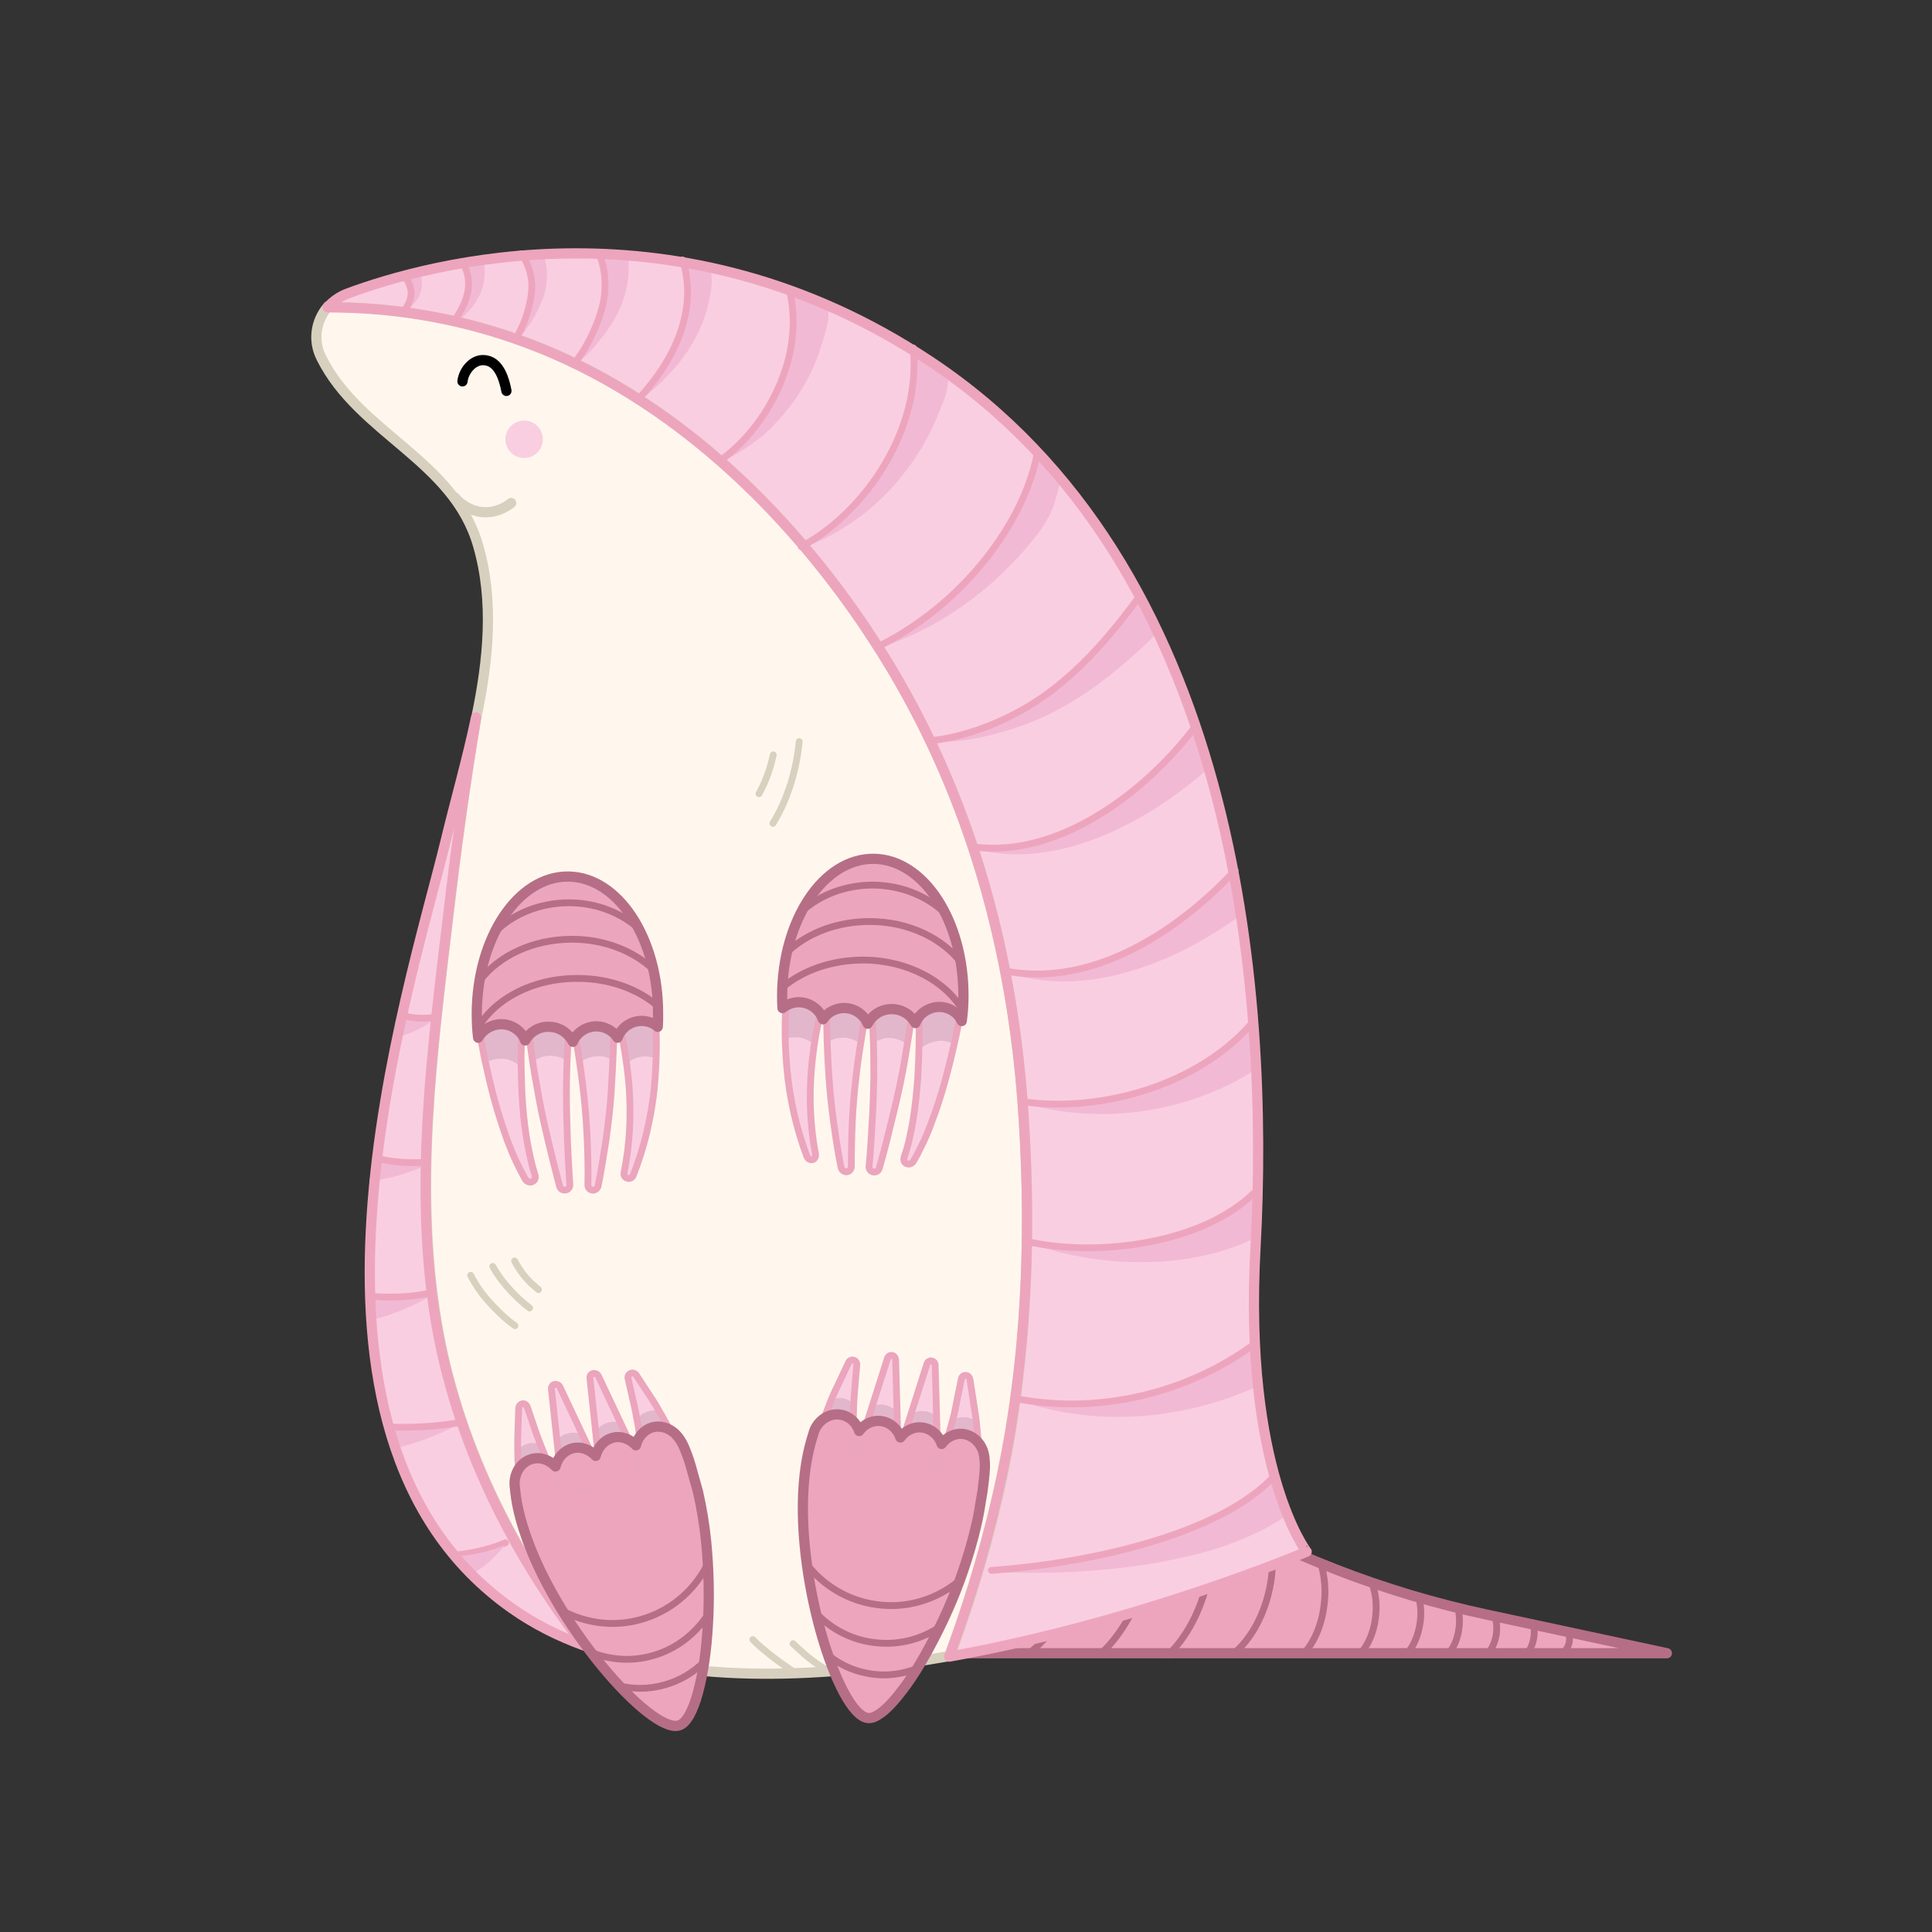 <?xml version="1.0" encoding="utf-8"?>
<!-- Generator: Adobe Illustrator 22.1.0, SVG Export Plug-In . SVG Version: 6.00 Build 0)  -->
<svg version="1.1" xmlns="http://www.w3.org/2000/svg" xmlns:xlink="http://www.w3.org/1999/xlink" x="0px" y="0px"
	 viewBox="0 0 566.9 566.9" style="enable-background:new 0 0 566.9 566.9;" xml:space="preserve">
<rect x="0" y="0" width="566.9" height="566.9" fill="#333333" stroke="none"/>
<style type="text/css">
	.st0{fill-rule:evenodd;clip-rule:evenodd;fill:#EDA5BD;}
	.st1{fill:none;stroke:#B66E87;stroke-width:2;stroke-linecap:round;stroke-linejoin:round;stroke-miterlimit:10;}
	.st2{fill:none;stroke:#B66E87;stroke-width:3;stroke-linecap:round;stroke-linejoin:round;stroke-miterlimit:10;}
	.st3{fill:#FACEE1;}
	.st4{fill:#F2B9D5;}
	.st5{fill:#FFF7ED;}
	.st6{fill:none;stroke:#D8D0BE;stroke-width:3;stroke-miterlimit:10;}
	.st7{fill:none;stroke:#EDA5BD;stroke-width:3;stroke-linecap:round;stroke-linejoin:round;stroke-miterlimit:10;}
	.st8{fill:none;stroke:#EDA5BD;stroke-width:2;stroke-linecap:round;stroke-linejoin:round;stroke-miterlimit:10;}
	.st9{fill:none;stroke:#D9D0BF;stroke-width:2;stroke-linecap:round;stroke-miterlimit:10;}
	.st10{fill:#E2B7CC;}
	.st11{fill:none;stroke:#EBA5BD;stroke-width:2;stroke-miterlimit:10;}
	.st12{fill:#EBA5BD;}
	.st13{fill:none;stroke:#000000;stroke-width:3;stroke-linecap:round;stroke-miterlimit:10;}
	.st14{fill:none;stroke:#D8D0BE;stroke-width:3;stroke-linecap:round;stroke-miterlimit:10;}
</style>
<g id="tail">
	<g>
		<g>
			<path class="st0" d="M489.1,485.1H245.3l76.2-61.6l28.4,16.7c26.9,15.7,56,27.1,86.5,33.6L489.1,485.1z"/>
			<path class="st1" d="M337.5,433.2c1.6,7.1,1.7,15.4,0,23.9c-2.3,11.4-7.3,21.1-13.6,27.3"/>
			<path class="st1" d="M354.7,443.6c1.2,5.9,1.2,12.7-0.3,19.7c-2,9.4-6.4,17.3-11.6,22.3"/>
			<path class="st1" d="M372.9,452.9c0.8,4.5,0.6,9.7-0.8,15c-1.8,7.1-5.3,13-9.4,16.7"/>
			<path class="st1" d="M387.7,459.2c1,3.5,1.4,7.6,0.8,11.9c-0.7,5.8-2.9,10.7-5.8,14"/>
			<path class="st1" d="M403,465.9c0.8,2.6,1,5.6,0.6,8.8c-0.5,4.3-2.2,8-4.3,10.4"/>
			<path class="st1" d="M416.2,468.4c0.7,2.3,0.9,4.9,0.5,7.7c-0.5,3.7-1.9,6.9-3.8,9.1"/>
			<path class="st1" d="M427.7,471.5c0.5,1.8,0.7,4,0.4,6.3c-0.4,3-1.5,5.7-3.1,7.4"/>
			<path class="st1" d="M438.7,474.1c0.4,1.5,0.6,3.3,0.4,5.1c-0.3,2.5-1.3,4.6-2.5,6"/>
			<path class="st1" d="M449.8,476.2c0.4,1.2,0.5,2.6,0.3,4.1c-0.3,2-1,3.7-2,4.8"/>
			<path class="st1" d="M325,425.4c0.5,8.5-0.6,18.2-3.7,28.1c-4.1,13.3-10.9,24.2-18.5,31"/>
			<path class="st2" d="M489.1,485.1H245.3l76.2-61.6l28.4,16.7c26.9,15.7,56,27.1,86.5,33.6L489.1,485.1z"/>
		</g>
		<path class="st1" d="M460.3,479.2c0.2,0.7,0.3,1.5,0.2,2.3c-0.1,1.1-0.6,2.1-1.1,2.7"/>
	</g>
</g>
<g id="body">
	<path class="st3" d="M368.4,366c4.1-75.7-5.4-200.2-95.5-260c-73.8-49-147-28.8-171.1-19.8c-2.3,0.9-4.2,2.3-5.7,4
		c18.7-0.1,37.4,3,55.1,9.2c42.3,14.7,77,47,101.9,83.5c3.9,5.8,7.7,11.7,11.1,17.8c21.4,37.4,32.5,79.2,35.8,122
		c2.6,34.5,1.7,69.6-4.7,103.6c-3.3,17.4-8,34.6-13.8,51.4c-1,2.8-2,5.6-3,8.4c56.1-10,104.9-30.8,104.9-30.8S364.8,431.4,368.4,366
		z"/>
	<g>
		<path class="st4" d="M377,445.1c-1.8,1.2-3.7,2.3-5.5,3.3c-3.8,2-7.7,3.6-11.6,5c-7.7,2.7-15.4,4.3-23.1,5.6
			c-7.7,1.2-15.3,1.9-22.9,2.3c-7.6,0.3-15.2,0.3-22.7-0.1c7.4-0.5,14.9-1.4,22.2-2.7c7.4-1.2,14.7-2.8,21.8-4.8
			c7.2-2,14.3-4.5,21-7.7c6.7-3.2,13.2-7.2,18.3-12.7C374.6,433.2,378.9,443.8,377,445.1z"/>
		<path class="st4" d="M258.2,190c11.3-5.6,21.3-13.7,29.5-23.3c2-2.4,4-4.9,5.7-7.5c1.8-2.6,3.4-5.3,4.9-8.1
			c2.9-5.6,5.2-11.5,6.4-17.8c0,0,6.8,7,6.8,7c-1,3.1-1.6,6.4-2.9,9.5c-2.1,4.9-5.9,9.3-9.5,13.3c-2.3,2.5-4.7,4.9-7.2,7.2
			c-5,4.5-10.4,8.4-16.1,11.8C270.2,185.3,264.3,188.1,258.2,190z"/>
		<path class="st4" d="M273.8,217.7c6.3-0.8,12.5-2.6,18.4-5.1c5.9-2.5,11.5-5.6,16.5-9.5c5.1-3.9,9.7-8.3,14-13
			c4.3-4.7,8.2-9.7,12-14.9c0,0,6.4,9,5.1,10.3c-3.5,3.5-7.1,6.9-11,10.1c-5.2,4.4-10.8,8.4-16.8,11.8c-6,3.4-12.4,5.9-18.8,7.6
			C286.8,216.9,280.3,217.9,273.8,217.7z"/>
		<path class="st4" d="M211.9,135.4c3.8-2.7,7.2-6,10-9.7c1.5-1.8,2.7-3.8,3.9-5.8c1.2-2,2.3-4.1,3.2-6.2c1.9-4.3,3.1-8.8,3.8-13.4
			c0.6-4.6,0.4-9.4-0.6-13.9l10.8,2.7c0.4,6-0.4,6.9-2,12.3c-1.6,5.4-4,10.3-6.9,14.6c-1.4,2.2-3,4.2-4.7,6.2
			c-1.7,1.9-3.4,3.7-5.3,5.4C220.3,130.7,216.2,133.4,211.9,135.4z"/>
		<path class="st4" d="M235.5,160.8c5.1-2.9,9.9-6.4,14-10.6c2.1-2.1,4-4.3,5.8-6.6c0.9-1.2,1.8-2.3,2.6-3.6l1.2-1.8l1.1-1.9
			c3-5.1,5.3-10.6,6.8-16.2c1.4-5.7,1.9-11.7,1.4-17.5l10,6c-0.3,7.2-0.8,7.2-3.3,13.5c-2.6,6.3-6,12-10,17l-1.5,1.9l-1.6,1.8
			c-1,1.2-2.2,2.3-3.3,3.4c-2.3,2.2-4.6,4.2-7.1,6C246.5,155.8,241.1,158.8,235.5,160.8z"/>
		<path class="st4" d="M354.1,225.9c-3.4,3-7,5.8-10.7,8.4c-5.7,4-11.7,7.4-18,10.2c-6.3,2.7-12.9,4.8-19.7,5.7
			c-6.7,0.9-13.5,0.6-19.8-1.2c6.4,0.9,12.9,0.2,19-1.5c6.2-1.7,12.1-4.4,17.5-7.7c5.5-3.3,10.6-7.2,15.3-11.6
			c4.7-4.3,9.1-9.1,13-14.2C350.8,214.1,355.9,224.3,354.1,225.9z"/>
		<path class="st4" d="M363.2,269.2c-3,2.1-6.1,4.1-9.3,6c-5.9,3.5-12.1,6.4-18.5,8.6c-6.4,2.2-13.1,3.7-19.8,4.1
			c-6.7,0.4-13.3-0.4-19.4-2.3c6.2,1.1,12.7,0.9,18.8-0.4c6.2-1.2,12.2-3.5,17.8-6.3c5.6-2.9,10.9-6.3,15.9-10.2
			c5-3.9,9.6-8.2,13.9-12.8C362.8,255.9,365.8,267.3,363.2,269.2z"/>
		<path class="st4" d="M367.8,314.2c-3.2,2.1-6.6,3.9-10,5.4c-6.3,2.8-12.8,4.7-19.2,5.9c-6.5,1.2-13,1.6-19.3,1.3
			c-6.4-0.3-12.6-1.3-18.6-3c6.1,0.8,12.2,0.9,18.3,0.3c6.1-0.6,12.1-1.9,17.9-3.8c5.8-1.9,11.4-4.5,16.6-7.7
			c5.2-3.2,10-7.1,14-11.7C367.6,300.9,370.6,312.4,367.8,314.2z"/>
		<path class="st4" d="M367.5,363.6c-3.4,1.7-6.9,2.9-10.4,3.9c-6.3,1.7-12.6,2.6-18.7,2.8c-6.1,0.2-12.2-0.1-18.1-1
			c-5.9-0.9-11.7-2.2-17.1-4.3c5.6,1.1,11.4,1.6,17.1,1.5c5.7-0.1,11.5-0.6,17.1-1.7c5.6-1.1,11.2-2.7,16.4-5
			c5.2-2.3,10.2-5.3,14.4-9.3C368.2,350.7,370.3,362.2,367.5,363.6z"/>
		<path class="st4" d="M367.8,407.3c-10.1,4.5-20.8,7.1-31.3,8.1c-12.8,1.1-25.5-0.3-37-4.3c11.8,2.2,24,1.7,35.7-1
			c11.7-2.7,22.8-7.8,32.6-14.8C367.8,395.3,370,406.4,367.8,407.3z"/>
		<path class="st4" d="M208.3,77.4c0.8,4.6,0.7,6.3-0.2,10.7c-0.9,4.4-2.5,8.4-4.5,11.9c-2,3.6-4.4,6.8-7.1,9.6
			c-2.6,2.9-5.5,5.4-8.5,7.7c5-5.4,9.3-11.7,11.9-18.6c1.3-3.5,2.1-7.1,2.3-10.8c0.2-3.7-0.3-7.4-1.4-11L208.3,77.4z"/>
		<path class="st4" d="M184.4,75.7c0,0.4,0.1,0.7,0.1,1.1c0,0.6,0,1.1,0,1.7c0,1.8-0.2,3.6-0.5,5.3c-0.7,3.4-1.9,6.6-3.4,9.4
			c-1.5,2.6-3.3,5.1-5.2,7.4c-1.9,2.3-3.9,4.4-6.2,6.1c1.7-2.1,3.2-4.5,4.4-7c1.2-2.5,2.3-5,3.1-7.7c0.8-2.6,1.3-5.4,1.2-8.2
			c0-2.8-0.4-5.5-1.4-8.1C176.5,75.7,184.3,75.2,184.4,75.7z"/>
		<path class="st4" d="M159.8,75.6c0.4,1.5,0.6,2.9,0.7,4.4c0.1,2.9-0.4,5.7-1.4,8.1c-0.9,2.3-2,4.5-3.3,6.5c-1.3,2-2.7,3.9-4.4,5.5
			c1.2-1.9,2.2-3.9,3-6c0.8-2.1,1.3-4.3,1.7-6.5c0.4-2.2,0.4-4.5-0.1-6.7c-0.5-2.2-1.4-4.3-2.8-6C153.3,74.9,159.6,74.9,159.8,75.6z
			"/>
		<path class="st4" d="M141.5,75.5c0.2,0.6,0.3,1.2,0.5,1.8c0.2,1.2,0.3,2.4,0.2,3.6c-0.1,2.3-0.8,4.5-1.7,6.2
			c-0.9,1.7-2,3.2-3.2,4.5c-1.2,1.3-2.5,2.4-4,3.4c1-1.2,1.9-2.6,2.6-4c0.7-1.4,1.3-3,1.7-4.5c0.4-1.6,0.5-3.2,0.2-4.8
			c-0.3-1.6-0.8-3.1-1.8-4.4C135.9,77.2,141.3,75.2,141.5,75.5z"/>
		<path class="st4" d="M123.1,79.6c0.2,0.4,0.3,0.9,0.4,1.3c0.1,0.3,0.1,0.6,0.2,0.8c0.1,0.7,0.1,1.3,0.1,1.9c0,0.3,0,0.6-0.1,0.9
			c0,0.4-0.1,0.7-0.2,1c-0.3,1.3-0.9,2.3-1.6,3.1c-0.7,0.8-1.4,1.5-2.3,2c0.5-0.7,0.8-1.5,1.1-2.3c0.3-0.8,0.4-1.7,0.3-2.5
			c-0.1-0.9-0.4-1.7-0.7-2.5c-0.4-0.8-0.9-1.5-1.6-2C118.7,81.3,122.9,79.2,123.1,79.6z"/>
	</g>
	<path class="st5" d="M300,322.6c-3.3-42.8-14.4-84.6-35.8-122c-3.5-6.1-7.2-12-11.1-17.8c-24.9-36.5-59.6-68.8-101.9-83.5
		c-17.7-6.2-36.4-9.2-55.1-9.2c-3.4,4-4.4,9.8-1.8,14.9c11.1,22.3,38.8,30,46,55.1c4.7,16.3,3,33.5-0.5,50.3
		c-3.3,19.5-6,39.2-8.3,58.9c-4.6,38.7-10,79.2-3.4,118.4c5.7,34.6,21.9,67.4,43.4,95.1c31.2,11.5,70.8,9.6,107.3,3.1
		c1-2.8,2-5.6,3-8.4c5.8-16.8,10.5-33.9,13.8-51.4C301.7,392.1,302.6,357,300,322.6z"/>
	<path class="st3" d="M131.4,269.4c2.3-19.7,5-39.3,8.3-58.9c-2.6,12.3-6.1,24.5-8.9,36.1c-10.6,43.8-53.8,174,19.5,225.4
		c6.4,4.5,13.5,8.1,21,10.8c-21.5-27.7-37.6-60.5-43.4-95.1C121.4,348.6,126.8,308.1,131.4,269.4z"/>
	<path class="st6" d="M300,322.6c-3.3-42.8-14.4-84.6-35.8-122c-3.5-6.1-7.2-12-11.1-17.8c-24.9-36.5-59.6-68.8-101.9-83.5
		c-17.7-6.2-36.4-9.2-55.1-9.2c-3.4,4-4.4,9.8-1.8,14.9c11.1,22.3,38.8,30,46,55.1c4.7,16.3,3,33.5-0.5,50.3
		c-3.3,19.5-6,39.2-8.3,58.9c-4.6,38.7-10,79.2-3.4,118.4c5.7,34.6,21.9,67.4,43.4,95.1c31.2,11.5,70.8,9.6,107.3,3.1
		c1-2.8,2-5.6,3-8.4c5.8-16.8,10.5-33.9,13.8-51.4C301.7,392.1,302.6,357,300,322.6z"/>
	<g>
		<path class="st4" d="M110,339.9l4.1,0.7c1.4,0.3,2.8,0.4,4.2,0.5c2.8,0.2,5.6,0.3,8.4,0c-2.7,1.4-5.6,2.5-8.7,3.5
			c-1.5,0.5-3.1,0.9-4.7,1.2c-1.6,0.3-3.2,0.6-4.9,0.9L110,339.9z"/>
	</g>
	<g>
		<path class="st4" d="M117,298l2.7,0.5c0.9,0.2,1.8,0.3,2.7,0.3c1.8,0.1,3.6,0.1,5.5-0.1c-1.7,1.4-3.6,2.6-5.7,3.6
			c-1,0.5-2.1,1-3.3,1.3c-1.1,0.4-2.3,0.8-3.5,1.1L117,298z"/>
	</g>
	<path class="st7" d="M368.4,366c4.1-75.7-5.4-200.2-95.5-260c-73.8-49-147-28.8-171.1-19.8c-2.3,0.9-4.2,2.3-5.7,4
		c18.7-0.1,37.4,3,55.1,9.2c42.3,14.7,77,47,101.9,83.5c3.9,5.8,7.7,11.7,11.1,17.8c21.4,37.4,32.5,79.2,35.8,122
		c2.6,34.5,1.7,69.6-4.7,103.6c-3.3,17.4-8,34.6-13.8,51.4c-1,2.8-2,5.6-3,8.4c56.1-10,104.9-30.8,104.9-30.8S364.8,431.4,368.4,366
		z"/>
	<g>
		<path class="st4" d="M109.3,380.5l4.5,0.2c1.5,0.1,3,0,4.5,0c3-0.1,6-0.5,9-1.1c-2.7,1.8-5.7,3.3-8.8,4.6
			c-1.6,0.6-3.2,1.3-4.8,1.8c-1.6,0.5-3.3,1-5.1,1.5L109.3,380.5z"/>
	</g>
	<path class="st8" d="M133.6,456.3c2.9-0.3,5.8-0.8,8.8-1.6c2-0.5,4-1.2,5.9-2"/>
	<g>
		<path class="st4" d="M115.9,418.1c6.8,0.6,13.8,0.1,20.5-1.3c-3.1,1.9-6.5,3.5-10,4.9c-3.5,1.4-7.2,2.5-11.1,3.4L115.9,418.1z"/>
	</g>
	<path class="st4" d="M134.8,456.6c4.6-0.4,9.2-1.5,13.4-3.2c-3.4,3.9-5.5,6.2-10.7,9L134.8,456.6z"/>
	<path class="st7" d="M131.4,269.4c2.3-19.7,5-39.3,8.3-58.9c-2.6,12.3-6.1,24.5-8.9,36.1c-10.6,43.8-53.8,174,19.5,225.4
		c6.4,4.5,13.5,8.1,21,10.8c-21.5-27.7-37.6-60.5-43.4-95.1C121.4,348.6,126.8,308.1,131.4,269.4z"/>
	<circle class="st3" cx="153.8" cy="128.9" r="5.5"/>
	<path class="st8" d="M374.2,432.8c-16.2,17.9-56.2,26.1-83.3,28"/>
	<g>
		<path class="st9" d="M158,378.4c-0.7-0.6-1.4-1.2-2.2-1.9c-1.6-1.6-3.3-3.6-4.8-6.5"/>
		<path class="st9" d="M151.1,389c-2.1-1.5-4.2-3.4-6.2-5.5c-0.7-0.7-1.4-1.5-2.1-2.3c-1.6-1.8-3.2-4.1-4.7-7"/>
		<path class="st9" d="M155.4,383.8c-1.7-1.3-3.4-2.8-5.1-4.6c-0.6-0.6-1.1-1.2-1.7-1.9c-1.3-1.5-2.7-3.3-4-5.7"/>
	</g>
	<path class="st9" d="M242,489.7c-2.3-1.4-4.7-3.1-6.9-5.2c-0.8-0.7-1.6-1.4-2.4-2.2"/>
	<path class="st9" d="M233.5,490.9c-3.4-2.1-6.9-4.7-10.4-7.7c-0.8-0.7-1.5-1.4-2.2-2.1"/>
	<path class="st9" d="M226.9,221.5c-0.2,1-0.5,2-0.8,3.2c-0.7,2.4-1.7,5.1-3.4,8.2"/>
	<path class="st9" d="M234.5,217.6c-0.3,3.3-0.9,6.8-1.9,10.4c-0.3,1.2-0.7,2.5-1.2,3.8c-1,2.9-2.4,6.2-4.6,9.8"/>
	<path class="st8" d="M257.9,189.6c7.7-3.8,15.5-9.2,22.6-16c13.1-12.6,21.4-27.5,23.9-40.7"/>
	<path class="st8" d="M273.5,217.3c10.8-1.2,24-6.4,34.3-14.1c10.5-7.8,19-17.9,26.6-28.3"/>
	<path class="st8" d="M211.5,135c10.9-7.8,19.2-21.6,20.9-35.2c0.6-4.8,0.4-9.5-0.6-13.9"/>
	<path class="st8" d="M235.1,160.4c14.9-8,27.3-24.1,31.5-40.8c1.5-5.9,1.9-11.8,1.4-17.5"/>
	<path class="st8" d="M350.4,213.6c-14.3,18.8-39.8,38.3-64.8,34.9"/>
	<path class="st8" d="M362.4,255.4c-16.1,17.2-40.8,34.1-66.5,29.7"/>
	<path class="st8" d="M367.2,300.4c-15.6,17.9-43.8,26.1-66.9,22.9"/>
	<path class="st8" d="M367.8,350.2c-15.2,14.7-45,18.5-65,14.4"/>
	<path class="st8" d="M367.5,394.8c-19.4,14-44.6,20.1-68.3,15.8"/>
	<path class="st8" d="M200.3,76.3c4.7,14.9-2.7,29.7-12.7,40.5"/>
	<path class="st8" d="M176.1,75.3c0,0,3.1,7,0.2,16.3s-7.5,14.6-7.5,14.6"/>
	<path class="st8" d="M152.9,74.5c0,0,4.2,4.7,2.9,12.6s-4.7,12.6-4.7,12.6"/>
	<path class="st8" d="M135.5,76.8c0,0,2.7,3.3,1.8,8.6c-1,5.3-4.4,9.2-4.4,9.2"/>
	<path class="st8" d="M118.3,80.9c0,0,1.5,1,2.2,3.8c0.7,2.8-1.3,5.6-1.3,5.6"/>
	<path class="st8" d="M110.7,339.9c1.5,0.4,3.1,0.7,4.8,0.9c3.5,0.4,6.8,0.5,9.8,0.2"/>
	<path class="st8" d="M108.6,380.3c1.9,0.2,3.8,0.3,5.8,0.3c4.4,0,8.5-0.4,12.2-1.3"/>
	<path class="st8" d="M113.9,418.7c3.5,0.2,7.1,0.1,10.9-0.1c3.6-0.2,7.1-0.7,10.3-1.2"/>
	<path class="st8" d="M118.3,298c1,0.3,2,0.5,3,0.6c2.2,0.3,4.3,0.2,6.2-0.1"/>
</g>
<g id="left_back_paw">
	<g>
		<g>
			<path class="st3" d="M152.7,437.5c-0.2-1.2-0.3-2.1-0.4-3.2c-0.1-1-0.2-2-0.2-3.1c-0.1-2-0.2-4.1-0.2-6.1c0-2,0-4,0.1-6l0.2-5.9
				c0-0.7,0.6-1.3,1.3-1.3c0.6,0,1,0.4,1.2,0.9l1.9,5.6c0.6,1.9,1.3,3.7,2,5.5c0.7,1.8,1.4,3.5,2.2,5.3c0.4,0.9,0.8,1.7,1.2,2.6
				c0.4,0.8,0.8,1.7,1.2,2.4c1.6,2.7,0.6,6.1-2.1,7.7c-2.7,1.6-6.1,0.6-7.7-2.1c-0.4-0.6-0.6-1.3-0.7-1.9L152.7,437.5z"/>
			<path class="st3" d="M188.2,427.1c0-0.8-0.1-1.8-0.2-2.7c-0.1-0.9-0.2-1.9-0.3-2.8c-0.2-1.9-0.5-3.8-0.9-5.6
				c-0.3-1.9-0.7-3.7-1.2-5.7l-1.3-5.8c-0.2-0.7,0.3-1.4,1-1.6c0.5-0.1,1.1,0.1,1.4,0.6l3.2,4.9c1.1,1.6,2.2,3.3,3.2,5.1
				c1,1.7,2,3.5,3,5.3c0.5,0.9,0.9,1.8,1.4,2.7c0.5,0.9,0.9,1.8,1.3,2.9l0.1,0.3c1.2,2.9-0.1,6.2-3,7.4c-2.9,1.2-6.2-0.1-7.4-3
				C188.4,428.5,188.2,427.8,188.2,427.1z"/>
			<path class="st3" d="M164.3,407l10.8,22.9c1.3,2.8,0.1,6.1-2.7,7.4c-2.8,1.3-6.1,0.1-7.4-2.7c-0.3-0.6-0.4-1.2-0.5-1.8l-2.7-25.2
				c-0.1-0.7,0.4-1.4,1.2-1.4C163.6,406.2,164.1,406.5,164.3,407z"/>
			<path class="st3" d="M175.6,403.8l10.8,22.9c1.3,2.8,0.1,6.1-2.7,7.4c-2.8,1.3-6.1,0.1-7.4-2.7c-0.3-0.6-0.4-1.2-0.5-1.8
				l-2.7-25.2c-0.1-0.7,0.4-1.4,1.2-1.4C174.9,403,175.4,403.3,175.6,403.8z"/>
		</g>
		<g>
			<g>
				<path class="st10" d="M152.4,433.3c0.1,1,0.1,2,0.2,3.1c0.1,1,0.2,2,0.4,3.2l0,0.3c0.1,0.7,0.3,1.3,0.7,1.9
					c1.6,2.7,5,3.6,7.7,2.1c2.7-1.6,3.6-5,2.1-7.7c-0.4-0.7-0.8-1.6-1.2-2.4c-0.4-0.8-0.8-1.7-1.2-2.6c-0.8-1.7-1.5-3.5-2.2-5.3
					c-0.3-0.7-0.6-1.5-0.8-2.3c-1-0.2-2.1-0.3-3.2,0c-1,0.3-1.9,0.8-2.7,1.5c0,0.7,0,1.3,0,2C152.2,429.2,152.3,431.2,152.4,433.3z"
					/>
				<path class="st10" d="M188,423.6c0.1,0.9,0.2,1.9,0.3,2.8c0.1,0.9,0.2,1.9,0.2,2.7c0,0.7,0.2,1.4,0.4,2c1.2,2.9,4.5,4.2,7.4,3
					c2.9-1.2,4.2-4.5,3-7.4l-0.1-0.3c-0.5-1.1-0.9-1.9-1.3-2.9c-0.5-0.9-0.9-1.8-1.4-2.7c-1-1.8-1.9-3.6-3-5.3c-0.3-0.5-0.6-1-1-1.6
					c-0.7-0.1-1.5,0-2.2,0.2c-1.4,0.4-2.6,1.2-3.5,2.3c0.1,0.5,0.2,1,0.3,1.4C187.4,419.9,187.7,421.7,188,423.6z"/>
				<path class="st10" d="M165.3,436.7c1.3,2.8,4.6,4,7.4,2.7c2.8-1.3,4-4.6,2.7-7.4l-5.4-11.4c-1.1-0.3-2.2-0.3-3.4,0
					c-1.3,0.3-2.3,1-3.2,2l1.3,12.4C164.9,435.5,165.1,436.1,165.3,436.7z"/>
				<path class="st10" d="M176.6,433.5c1.3,2.8,4.6,4,7.4,2.7c2.8-1.3,4-4.6,2.7-7.4l-5.4-11.5c-0.9-0.2-1.9-0.1-2.8,0.1
					c-1.5,0.4-2.8,1.3-3.6,2.5l1.3,11.8C176.2,432.3,176.3,433,176.6,433.5z"/>
			</g>
		</g>
		<path class="st0" d="M203.5,433c-0.6-2.3-1.3-4.5-2.2-6.7c-0.7-1.8-1.7-3.5-3.1-4.8c-1.7-1.5-4.1-2.3-6.4-1.7
			c-2.5,0.7-4.3,2.8-4.9,5.3c-1.8-1.9-4.4-2.9-6.9-2.2c-2.5,0.7-4.3,2.8-4.9,5.3c-1.8-1.9-4.4-2.9-6.9-2.2c-2.5,0.7-4.3,2.8-4.9,5.3
			c-1.8-1.9-4.4-2.9-6.9-2.2c-3,0.8-4.9,3.6-5.1,6.7l0,0c0,0.1,0,0.1,0,0.2c0,0.5,0,1.1,0.1,1.6c0.3,3.6,1.1,7.6,2.5,11.9
			c8.7,27.9,37.4,60.3,45.6,57.8c1.4-0.4,2.3-1.8,3-2.9c1.1-2,1.9-4.2,2.5-6.4c1.8-6.5,2.6-13.3,3-20c0.5-8.2,0.3-16.5-0.5-24.7
			c-0.5-4.9-1.3-9.8-2.4-14.6C204.5,437,204.1,435,203.5,433z"/>
		<g>
			<g>
				<path class="st11" d="M152.7,437.5c-0.2-1.2-0.3-2.1-0.4-3.2c-0.1-1-0.2-2-0.2-3.1c-0.1-2-0.2-4.1-0.2-6.1c0-2,0-4,0.1-6
					l0.2-5.9c0-0.7,0.6-1.3,1.3-1.3c0.6,0,1,0.4,1.2,0.9l1.9,5.6c0.6,1.9,1.3,3.7,2,5.5c0.7,1.8,1.4,3.5,2.2,5.3
					c0.4,0.9,0.8,1.7,1.2,2.6c0.4,0.8,0.8,1.7,1.2,2.4c1.6,2.7,0.6,6.1-2.1,7.7c-2.7,1.6-6.1,0.6-7.7-2.1c-0.4-0.6-0.6-1.3-0.7-1.9
					L152.7,437.5z"/>
				<path class="st11" d="M188.2,427.1c0-0.8-0.1-1.8-0.2-2.7c-0.1-0.9-0.2-1.9-0.3-2.8c-0.2-1.9-0.5-3.8-0.9-5.6
					c-0.3-1.9-0.7-3.7-1.2-5.7l-1.3-5.8c-0.2-0.7,0.3-1.4,1-1.6c0.5-0.1,1.1,0.1,1.4,0.6l3.2,4.9c1.1,1.6,2.2,3.3,3.2,5.1
					c1,1.7,2,3.5,3,5.3c0.5,0.9,0.9,1.8,1.4,2.7c0.5,0.9,0.9,1.8,1.3,2.9l0.1,0.3c1.2,2.9-0.1,6.2-3,7.4c-2.9,1.2-6.2-0.1-7.4-3
					C188.4,428.5,188.2,427.8,188.2,427.1z"/>
				<path class="st11" d="M164.3,407l10.8,22.9c1.3,2.8,0.1,6.1-2.7,7.4c-2.8,1.3-6.1,0.1-7.4-2.7c-0.3-0.6-0.4-1.2-0.5-1.8
					l-2.7-25.2c-0.1-0.7,0.4-1.4,1.2-1.4C163.6,406.2,164.1,406.5,164.3,407z"/>
				<path class="st11" d="M175.6,403.8l10.8,22.9c1.3,2.8,0.1,6.1-2.7,7.4c-2.8,1.3-6.1,0.1-7.4-2.7c-0.3-0.6-0.4-1.2-0.5-1.8
					l-2.7-25.2c-0.1-0.7,0.4-1.4,1.2-1.4C174.9,403,175.4,403.3,175.6,403.8z"/>
			</g>
		</g>
		<path class="st2" d="M203.2,432c-0.6-2.3-1.3-4.5-2.2-6.7c-0.7-1.8-1.7-3.5-3.1-4.8c-1.7-1.5-4.1-2.3-6.4-1.7
			c-2.5,0.7-4.3,2.8-4.9,5.3c-1.8-1.9-4.4-2.9-6.9-2.2c-2.5,0.7-4.3,2.8-4.9,5.3c-1.8-1.9-4.4-2.9-6.9-2.2c-2.5,0.7-4.3,2.8-4.9,5.3
			c-1.8-1.9-4.4-2.9-6.9-2.2c-3,0.8-4.9,3.6-5.1,6.7l0,0c0,0.1,0,0.1,0,0.2c0,0.5,0,1.1,0.1,1.6c0.3,3.6,1.1,7.6,2.5,11.9
			c8.7,27.9,37.4,60.3,45.6,57.8c1.4-0.4,2.3-1.8,3-2.9c1.1-2,1.9-4.2,2.5-6.4c1.8-6.5,2.6-13.3,3-20c0.5-8.2,0.3-16.5-0.5-24.7
			c-0.5-4.9-1.3-9.8-2.4-14.6C204.3,436,203.8,434,203.2,432z"/>
		<path class="st1" d="M206.7,487.5c-3.1,3.2-7.1,5.6-11.7,6.9c-4.6,1.3-9.2,1.3-13.5,0.2"/>
		<path class="st1" d="M207.5,474.1c-3.7,5.5-9.2,9.8-15.9,11.7c-6.2,1.8-12.6,1.3-18.3-1"/>
		<path class="st1" d="M207.3,459.6c-3.9,7.4-10.7,13.2-19.2,15.6c-8,2.3-16.3,1.1-23.2-2.6"/>
	</g>
</g>
<g id="right_back_paw">
	<g>
		<g>
			<path class="st3" d="M239.9,422.1c0.3-1.1,0.6-2,0.9-3c0.3-1,0.7-1.9,1-2.9c0.7-1.9,1.5-3.8,2.2-5.7c0.8-1.9,1.7-3.7,2.5-5.4
				l2.5-5.3c0.3-0.7,1.1-0.9,1.7-0.6c0.5,0.2,0.8,0.8,0.7,1.3l-0.5,5.9c-0.2,2-0.3,3.9-0.4,5.8c-0.1,1.9-0.1,3.8-0.1,5.7
				c0,0.9,0,1.9,0.1,2.8c0,0.9,0.1,1.9,0.2,2.7c0.3,3.1-1.9,5.9-5,6.2c-3.1,0.3-5.9-1.9-6.2-5c-0.1-0.7,0-1.4,0.2-2.1L239.9,422.1z"
				/>
			<path class="st3" d="M276.5,426.9c0.3-0.7,0.6-1.7,0.9-2.6c0.3-0.9,0.6-1.8,0.8-2.7c0.5-1.8,1-3.6,1.5-5.5
				c0.5-1.8,0.8-3.7,1.2-5.7l1.2-5.8c0.1-0.7,0.8-1.2,1.5-1c0.5,0.1,0.9,0.6,1,1.1l0.9,5.8c0.3,1.9,0.6,3.9,0.9,5.9
				c0.2,2,0.4,4,0.6,6.1c0.1,1,0.1,2,0.2,3.1c0,1,0.1,2,0.1,3.2l0,0.3c-0.1,3.1-2.6,5.6-5.7,5.5s-5.6-2.6-5.5-5.7
				C276.1,428.3,276.3,427.6,276.5,426.9z"/>
			<path class="st3" d="M262.8,398.9l0.7,25.4c0.1,3.1-2.4,5.6-5.4,5.7c-3.1,0.1-5.6-2.4-5.7-5.4c0-0.6,0.1-1.3,0.3-1.8l7.7-24.2
				c0.2-0.7,1-1.1,1.6-0.8C262.4,397.9,262.7,398.4,262.8,398.9z"/>
			<path class="st3" d="M274.4,400.5l0.7,25.4c0.1,3.1-2.4,5.6-5.4,5.7c-3.1,0.1-5.6-2.4-5.7-5.4c0-0.6,0.1-1.3,0.3-1.8l7.7-24.2
				c0.2-0.7,1-1.1,1.6-0.8C274,399.5,274.4,400,274.4,400.5z"/>
		</g>
		<g>
			<g>
				<path class="st10" d="M241.3,418.1c-0.4,1-0.7,1.9-1,2.9c-0.3,1-0.6,1.9-0.9,3l-0.1,0.3c-0.2,0.7-0.2,1.3-0.2,2.1
					c0.3,3.1,3.1,5.3,6.2,5c3.1-0.3,5.3-3.1,5-6.2c-0.1-0.8-0.1-1.8-0.2-2.7c0-0.9-0.1-1.9-0.1-2.8c0-1.9,0-3.8,0.1-5.7
					c0-0.8,0.1-1.6,0.1-2.4c-0.8-0.6-1.8-1.1-2.9-1.3c-1-0.2-2.1,0-3,0.3c-0.3,0.6-0.6,1.2-0.8,1.8
					C242.7,414.3,242,416.2,241.3,418.1z"/>
				<path class="st10" d="M277.7,423.6c-0.3,0.9-0.5,1.8-0.8,2.7c-0.3,0.9-0.6,1.8-0.9,2.6c-0.3,0.6-0.4,1.3-0.4,2
					c-0.1,3.1,2.4,5.7,5.5,5.7c3.1,0.1,5.7-2.4,5.7-5.5l0-0.3c0-1.2,0-2.1-0.1-3.2c0-1-0.1-2-0.2-3.1c-0.1-2-0.3-4-0.6-6.1
					c-0.1-0.6-0.2-1.2-0.2-1.8c-0.6-0.3-1.3-0.6-2.1-0.7c-1.5-0.2-2.9,0.1-4.1,0.7c-0.1,0.5-0.2,1-0.3,1.4
					C278.7,420,278.2,421.8,277.7,423.6z"/>
				<path class="st10" d="M251.7,426.5c0.1,3.1,2.6,5.5,5.7,5.4c3.1-0.1,5.5-2.6,5.4-5.7l-0.3-12.6c-0.9-0.7-1.9-1.2-3.1-1.4
					c-1.3-0.2-2.6,0-3.7,0.5l-3.8,11.9C251.8,425.2,251.7,425.8,251.7,426.5z"/>
				<path class="st10" d="M263.3,428.1c0.1,3.1,2.6,5.5,5.7,5.4c3.1-0.1,5.5-2.6,5.4-5.7l-0.3-12.7c-0.8-0.5-1.6-0.9-2.6-1
					c-1.5-0.2-3.1,0.1-4.4,0.9l-3.6,11.3C263.4,426.9,263.3,427.5,263.3,428.1z"/>
			</g>
		</g>
		<path class="st0" d="M288.2,438.5c0.3-2.3,0.6-4.7,0.7-7c0-1.9-0.1-3.9-0.9-5.6c-1-2.1-2.9-3.7-5.2-4.1c-2.6-0.4-5.1,0.8-6.6,2.9
			c-0.8-2.5-2.9-4.4-5.5-4.8c-2.6-0.4-5.1,0.8-6.6,2.9c-0.8-2.5-2.9-4.4-5.5-4.8c-2.6-0.4-5.1,0.8-6.6,2.9c-0.8-2.5-2.9-4.4-5.5-4.8
			c-3-0.5-6,1.3-7.4,4.1l0,0c0,0.1,0,0.1-0.1,0.2c-0.2,0.5-0.4,1-0.5,1.5c-1.1,3.4-2,7.4-2.5,11.9c-3.3,29.1,9.9,70.3,18.5,71.3
			c1.4,0.2,2.8-0.7,3.9-1.5c1.8-1.3,3.4-3.1,4.8-4.8c4.3-5.2,7.7-11.1,10.8-17.1c3.8-7.3,7-14.9,9.5-22.8c1.5-4.7,2.8-9.5,3.7-14.4
			C287.5,442.5,287.9,440.5,288.2,438.5z"/>
		<g>
			<g>
				<path class="st11" d="M239.9,422.1c0.3-1.1,0.6-2,0.9-3c0.3-1,0.7-1.9,1-2.9c0.7-1.9,1.5-3.8,2.2-5.7c0.8-1.9,1.7-3.7,2.5-5.4
					l2.5-5.3c0.3-0.7,1.1-0.9,1.7-0.6c0.5,0.2,0.8,0.8,0.7,1.3l-0.5,5.9c-0.2,2-0.3,3.9-0.4,5.8c-0.1,1.9-0.1,3.8-0.1,5.7
					c0,0.9,0,1.9,0.1,2.8c0,0.9,0.1,1.9,0.2,2.7c0.3,3.1-1.9,5.9-5,6.2c-3.1,0.3-5.9-1.9-6.2-5c-0.1-0.7,0-1.4,0.2-2.1L239.9,422.1z
					"/>
				<path class="st11" d="M276.5,426.9c0.3-0.7,0.6-1.7,0.9-2.6c0.3-0.9,0.6-1.8,0.8-2.7c0.5-1.8,1-3.6,1.5-5.5
					c0.5-1.8,0.8-3.7,1.2-5.7l1.2-5.8c0.1-0.7,0.8-1.2,1.5-1c0.5,0.1,0.9,0.6,1,1.1l0.9,5.8c0.3,1.9,0.6,3.9,0.9,5.9
					c0.2,2,0.4,4,0.6,6.1c0.1,1,0.1,2,0.2,3.1c0,1,0.1,2,0.1,3.2l0,0.3c-0.1,3.1-2.6,5.6-5.7,5.5s-5.6-2.6-5.5-5.7
					C276.1,428.3,276.3,427.6,276.5,426.9z"/>
				<path class="st11" d="M262.8,398.9l0.7,25.4c0.1,3.1-2.4,5.6-5.4,5.7c-3.1,0.1-5.6-2.4-5.7-5.4c0-0.6,0.1-1.3,0.3-1.8l7.7-24.2
					c0.2-0.7,1-1.1,1.6-0.8C262.4,397.9,262.7,398.4,262.8,398.9z"/>
				<path class="st11" d="M274.4,400.5l0.7,25.4c0.1,3.1-2.4,5.6-5.4,5.7c-3.1,0.1-5.6-2.4-5.7-5.4c0-0.6,0.1-1.3,0.3-1.8l7.7-24.2
					c0.2-0.7,1-1.1,1.6-0.8C274,399.5,274.4,400,274.4,400.5z"/>
			</g>
		</g>
		<path class="st2" d="M288.3,437.5c0.3-2.3,0.6-4.7,0.7-7c0-1.9-0.1-3.9-0.9-5.6c-1-2.1-2.9-3.7-5.2-4.1c-2.6-0.4-5.1,0.8-6.6,2.9
			c-0.8-2.5-2.9-4.4-5.5-4.8c-2.6-0.4-5.1,0.8-6.6,2.9c-0.8-2.5-2.9-4.4-5.5-4.8c-2.6-0.4-5.1,0.8-6.6,2.9c-0.8-2.5-2.9-4.4-5.5-4.8
			c-3-0.5-6,1.3-7.4,4.1l0,0c0,0.1,0,0.1-0.1,0.2c-0.2,0.5-0.4,1-0.5,1.5c-1.1,3.4-2,7.4-2.5,11.9c-3.3,29.1,9.9,70.3,18.5,71.3
			c1.4,0.2,2.8-0.7,3.9-1.5c1.8-1.3,3.4-3.1,4.8-4.8c4.3-5.2,7.7-11.1,10.8-17.1c3.8-7.3,7-14.9,9.5-22.8c1.5-4.7,2.8-9.5,3.7-14.4
			C287.6,441.5,288,439.5,288.3,437.5z"/>
		<path class="st1" d="M269.1,489.6c-4.2,1.6-8.7,2.3-13.4,1.6c-4.7-0.7-8.9-2.5-12.4-5.3"/>
		<path class="st1" d="M275.3,477.7c-5.6,3.6-12.3,5.2-19.3,4.2c-6.4-0.9-12-3.9-16.3-8.3"/>
		<path class="st1" d="M280.9,464.3c-6.6,5.2-15.1,7.8-23.9,6.5c-8.3-1.2-15.3-5.5-20.2-11.7"/>
	</g>
</g>
<g id="left_front_paw">
	<g>
		<g>
			<path class="st3" d="M153.3,297.8c-0.2,3.8-0.3,7.9-0.4,11.8c0,4,0.1,7.9,0.3,11.9c0.2,4,0.6,7.9,1.2,11.8c0.3,2,0.7,3.9,1.1,5.8
				c0.4,1.9,0.9,3.9,1.5,5.7l0,0.1c0.3,0.8-0.2,1.7-1,1.9c-0.7,0.2-1.4-0.1-1.8-0.7c-1.1-1.9-2-3.7-2.9-5.6
				c-0.9-1.9-1.6-3.8-2.4-5.8c-1.4-3.9-2.7-7.9-3.8-11.9c-1.1-4-2-8.1-2.9-12.1c-0.8-4.1-1.6-8.1-2.2-12.4c-0.5-3.6,2-6.9,5.5-7.4
				c3.6-0.5,6.9,2,7.4,5.5C153.4,296.9,153.4,297.3,153.3,297.8L153.3,297.8z"/>
			<path class="st3" d="M183.1,344.2c1.7-8.4,2.1-16.8,1.5-25.2c-0.3-4.2-0.9-8.3-1.6-12.4c-0.4-2-0.9-4.1-1.3-6.2l-1.4-6.2
				l-0.1-0.2c-0.7-3.3,1.3-6.5,4.6-7.2c3.3-0.7,6.5,1.3,7.2,4.6c0.1,0.3,0.1,0.7,0.1,1.1l0.3,6.6c0.1,2.2,0.2,4.4,0.2,6.6
				c0,4.5-0.2,9-0.6,13.4c-0.9,8.9-3,17.7-6.2,25.8c-0.3,0.7-1.1,1.1-1.8,0.8C183.3,345.5,183,344.8,183.1,344.2L183.1,344.2z"/>
			<path class="st3" d="M167.3,296.1c-0.4,4.2-0.6,8.5-0.8,12.8c-0.2,4.3-0.3,8.6-0.3,12.8c0,4.2,0.2,8.6,0.3,12.9
				c0.2,4.3,0.4,8.7,0.7,13l0,0c0.1,0.8-0.6,1.6-1.4,1.6c-0.7,0.1-1.4-0.4-1.6-1.1c-1.1-4.2-2.2-8.5-3.2-12.7c-1-4.3-2-8.5-2.8-12.9
				c-0.8-4.4-1.6-8.7-2.2-13.1c-0.6-4.4-1.2-8.7-1.7-13.2c-0.4-3.6,2.2-6.8,5.8-7.2c3.6-0.4,6.8,2.2,7.2,5.8
				C167.4,295.3,167.4,295.7,167.3,296.1L167.3,296.1z"/>
			<path class="st3" d="M180.3,293.8c0,4.6-0.1,9.1-0.3,13.6c-0.2,4.5-0.4,9.1-0.7,13.6c-0.3,4.6-0.9,9.1-1.5,13.6
				c-0.7,4.5-1.4,8.9-2.3,13.4c-0.2,0.8-1,1.4-1.8,1.2c-0.7-0.1-1.2-0.8-1.2-1.5l0,0c0.1-4.4,0-8.9-0.2-13.4
				c-0.2-4.4-0.5-8.8-1-13.2c-0.5-4.4-1.1-8.8-1.8-13.2c-0.7-4.4-1.4-8.8-2.2-13.1l0,0c-0.6-3.5,1.7-6.9,5.3-7.6
				c3.5-0.6,6.9,1.7,7.6,5.3C180.3,293,180.3,293.4,180.3,293.8z"/>
		</g>
		<g>
			<path class="st10" d="M153,313.2c0-1.2,0-2.4,0-3.6c0-3.9,0.1-8,0.4-11.8l0-0.1c0-0.4,0-0.9-0.1-1.3c-0.5-3.6-3.8-6.1-7.4-5.5
				c-3.6,0.5-6.1,3.8-5.5,7.4c0.6,4.3,1.3,8.3,2.2,12.4c0.1,0.3,0.2,0.7,0.2,1c1-0.6,2.2-0.9,3.4-1
				C148.7,310.4,151.1,311.4,153,313.2z"/>
			<path class="st10" d="M180.3,293.8c0,0.3,0,0.6,0,0.9l1.3,5.8c0.4,2.1,1,4.2,1.3,6.2c0.3,1.8,0.6,3.6,0.9,5.4
				c1.4-1.2,3.1-1.9,4.9-2.1c1.3-0.1,2.6,0.1,3.8,0.6c0-1.6,0.1-3.2,0.1-4.7c0-2.3-0.1-4.4-0.2-6.6l-0.3-6.6c0-0.3-0.1-0.7-0.1-1.1
				c-0.7-3.3-3.9-5.3-7.2-4.6c-2.6,0.6-4.4,2.7-4.7,5.2c0.1,0.2,0.1,0.4,0.1,0.6C180.3,293,180.3,293.4,180.3,293.8z"/>
			<path class="st10" d="M166.4,311.3c0-0.8,0.1-1.6,0.1-2.4c0.2-4.3,0.5-8.6,0.8-12.8l0-0.1c0-0.4,0-0.8,0-1.2
				c-0.4-3.6-3.6-6.2-7.2-5.8c-3.6,0.4-6.2,3.6-5.8,7.2c0.5,4.5,1,8.8,1.7,13.2c0.1,0.7,0.2,1.5,0.3,2.2c1.3-1,2.9-1.7,4.6-1.8
				C162.9,309.7,164.8,310.2,166.4,311.3z"/>
			<path class="st10" d="M179.9,311.2c0.1-1.3,0.1-2.5,0.2-3.8c0.1-4.3,0.2-8.5,0.3-12.8l-0.1-0.4l-0.1-0.2c-0.2-0.7-0.2-1.4-0.1-2
				c-0.9-3.2-4.1-5.2-7.4-4.6c-3.5,0.6-5.9,4-5.3,7.6l0,0c0.8,4.3,1.5,8.7,2.2,13.1c0.2,1.2,0.4,2.5,0.5,3.7c1.3-1,2.9-1.7,4.6-1.8
				C176.6,309.7,178.3,310.2,179.9,311.2z"/>
			<path class="st3" d="M180.2,294l0.1,0.2l0.1,0.4c0-0.3,0-0.6,0-0.9c0-0.4,0-0.8-0.1-1.2c0-0.2-0.1-0.4-0.1-0.6
				C180,292.6,180,293.3,180.2,294z"/>
		</g>
		<g>
			<path class="st12" d="M150.4,301.3c1.8,0.9,3.1,2.3,3.7,4c1.4-2.5,4.1-4.2,7.2-4c3,0.1,5.5,1.9,6.8,4.4c0-0.1,0.1-0.2,0.1-0.3
				c1.8-3.7,6.3-5.3,10-3.5c1.3,0.6,2.3,1.5,3,2.6c0.1-0.2,0.2-0.4,0.3-0.7c1.8-3.7,6.3-5.3,10-3.5c0.6,0.3,1.1,0.6,1.5,1
				c0.1-1.2,0.1-2.4,0.1-3.7c0.1-22.2-11.7-40.3-26.4-40.4c-14.7-0.1-26.7,17.9-26.8,40.1c0,2.5,0.1,4.9,0.4,7.2
				C142.3,301,146.8,299.5,150.4,301.3z"/>
		</g>
		<g>
			<path class="st11" d="M153.3,297.8c-0.2,3.8-0.3,7.9-0.4,11.8c0,4,0.1,7.9,0.3,11.9c0.2,4,0.6,7.9,1.2,11.8
				c0.3,2,0.7,3.9,1.1,5.8c0.4,1.9,0.9,3.9,1.5,5.7l0,0.1c0.3,0.8-0.2,1.7-1,1.9c-0.7,0.2-1.4-0.1-1.8-0.7c-1.1-1.9-2-3.7-2.9-5.6
				c-0.9-1.9-1.6-3.8-2.4-5.8c-1.4-3.9-2.7-7.9-3.8-11.9c-1.1-4-2-8.1-2.9-12.1c-0.8-4.1-1.6-8.1-2.2-12.4c-0.5-3.6,2-6.9,5.5-7.4
				c3.6-0.5,6.9,2,7.4,5.5C153.4,296.9,153.4,297.3,153.3,297.8L153.3,297.8z"/>
			<path class="st11" d="M183.1,344.2c1.7-8.4,2.1-16.8,1.5-25.2c-0.3-4.2-0.9-8.3-1.6-12.4c-0.4-2-0.9-4.1-1.3-6.2l-1.4-6.2
				l-0.1-0.2c-0.7-3.3,1.3-6.5,4.6-7.2c3.3-0.7,6.5,1.3,7.2,4.6c0.1,0.3,0.1,0.7,0.1,1.1l0.3,6.6c0.1,2.2,0.2,4.4,0.2,6.6
				c0,4.5-0.2,9-0.6,13.4c-0.9,8.9-3,17.7-6.2,25.8c-0.3,0.7-1.1,1.1-1.8,0.8C183.3,345.5,183,344.8,183.1,344.2L183.1,344.2z"/>
			<path class="st11" d="M167.3,296.1c-0.4,4.2-0.6,8.5-0.8,12.8c-0.2,4.3-0.3,8.6-0.3,12.8c0,4.2,0.2,8.6,0.3,12.9
				c0.2,4.3,0.4,8.7,0.7,13l0,0c0.1,0.8-0.6,1.6-1.4,1.6c-0.7,0.1-1.4-0.4-1.6-1.1c-1.1-4.2-2.2-8.5-3.2-12.7c-1-4.3-2-8.5-2.8-12.9
				c-0.8-4.4-1.6-8.7-2.2-13.1c-0.6-4.4-1.2-8.7-1.7-13.2c-0.4-3.6,2.2-6.8,5.8-7.2c3.6-0.4,6.8,2.2,7.2,5.8
				C167.4,295.3,167.4,295.7,167.3,296.1L167.3,296.1z"/>
			<path class="st11" d="M180.3,293.8c0,4.6-0.1,9.1-0.3,13.6c-0.2,4.5-0.4,9.1-0.7,13.6c-0.3,4.6-0.9,9.1-1.5,13.6
				c-0.7,4.5-1.4,8.9-2.3,13.4c-0.2,0.8-1,1.4-1.8,1.2c-0.7-0.1-1.2-0.8-1.2-1.5l0,0c0.1-4.4,0-8.9-0.2-13.4
				c-0.2-4.4-0.5-8.8-1-13.2c-0.5-4.4-1.1-8.8-1.8-13.2c-0.7-4.4-1.4-8.8-2.2-13.1l0,0c-0.6-3.5,1.7-6.9,5.3-7.6
				c3.5-0.6,6.9,1.7,7.6,5.3C180.3,293,180.3,293.4,180.3,293.8z"/>
		</g>
		<g>
			<path class="st2" d="M150.4,301.3c1.8,0.9,3.1,2.3,3.7,4c1.4-2.5,4.1-4.2,7.2-4c3,0.1,5.5,1.9,6.8,4.4c0-0.1,0.1-0.2,0.1-0.3
				c1.8-3.7,6.3-5.3,10-3.5c1.3,0.6,2.3,1.5,3,2.6c0.1-0.2,0.2-0.4,0.3-0.7c1.8-3.7,6.3-5.3,10-3.5c0.6,0.3,1.1,0.6,1.5,1
				c0.1-1.2,0.1-2.4,0.1-3.7c0.1-22.2-11.7-40.3-26.4-40.4c-14.7-0.1-26.7,17.9-26.8,40.1c0,2.5,0.1,4.9,0.4,7.2
				C142.3,301,146.8,299.5,150.4,301.3z"/>
		</g>
		<path class="st1" d="M140.1,301.8c5.1-8.8,16.4-14.8,29.5-14.7c9.2,0,17.5,3.1,23.3,8"/>
		<path class="st1" d="M140.8,287.7c5.6-7.3,15.6-12.1,27.1-12.1c9.4,0,17.8,3.4,23.5,8.6"/>
		<path class="st1" d="M145.2,273.5c5.3-5.3,13.1-8.6,21.8-8.6c8.2,0,15.7,3.1,20.9,8"/>
	</g>
</g>
<g id="right_front_paw">
	<g>
		<g>
			<path class="st3" d="M269.5,292.6c0.2,3.8,0.3,7.9,0.2,11.8c0,4-0.2,7.9-0.4,11.9c-0.3,4-0.7,7.9-1.3,11.8
				c-0.3,2-0.7,3.9-1.1,5.8c-0.4,1.9-1,3.9-1.6,5.6l0,0.1c-0.3,0.8,0.1,1.7,0.9,1.9c0.7,0.2,1.4-0.1,1.8-0.7c1.1-1.9,2-3.7,2.9-5.6
				c0.9-1.9,1.7-3.8,2.4-5.8c1.5-3.9,2.8-7.9,3.9-11.9c1.1-4,2.1-8,3-12.1c0.9-4.1,1.7-8.1,2.3-12.4c0.5-3.6-1.9-6.9-5.5-7.4
				c-3.6-0.5-6.9,1.9-7.4,5.5C269.5,291.7,269.5,292.2,269.5,292.6L269.5,292.6z"/>
			<path class="st3" d="M239.3,338.7c-1.6-8.4-1.9-16.9-1.2-25.2c0.4-4.2,0.9-8.3,1.8-12.4c0.4-2,0.9-4.1,1.4-6.2l1.4-6.2l0.1-0.2
				c0.8-3.2-1.3-6.5-4.5-7.2c-3.2-0.8-6.5,1.3-7.2,4.5c-0.1,0.3-0.1,0.7-0.1,1.1l-0.3,6.6c-0.1,2.2-0.3,4.4-0.3,6.6
				c-0.1,4.5,0.1,9,0.5,13.4c0.8,8.9,2.8,17.7,5.9,25.9c0.3,0.7,1.1,1.1,1.8,0.8C239,340.1,239.4,339.4,239.3,338.7L239.3,338.7z"/>
			<path class="st3" d="M255.5,290.8c0.3,4.2,0.5,8.5,0.7,12.8c0.2,4.3,0.2,8.6,0.2,12.8c-0.1,4.2-0.2,8.6-0.5,12.9
				c-0.2,4.3-0.5,8.7-0.9,13l0,0c-0.1,0.8,0.6,1.6,1.4,1.6c0.7,0.1,1.4-0.4,1.6-1.1c1.2-4.2,2.3-8.4,3.3-12.7
				c1.1-4.3,2.1-8.5,3-12.9c0.9-4.4,1.6-8.7,2.3-13.1c0.7-4.4,1.3-8.7,1.8-13.2c0.4-3.6-2.1-6.8-5.7-7.3c-3.6-0.4-6.8,2.1-7.3,5.7
				C255.5,290,255.5,290.4,255.5,290.8L255.5,290.8z"/>
			<path class="st3" d="M242.5,288.3c0,4.6,0,9.1,0.1,13.6c0.1,4.5,0.3,9.1,0.6,13.7c0.3,4.6,0.8,9.2,1.4,13.6
				c0.6,4.5,1.3,9,2.2,13.4c0.2,0.8,1,1.4,1.8,1.2c0.7-0.1,1.2-0.8,1.2-1.5l0,0c0-4.4,0.1-8.9,0.3-13.4c0.2-4.4,0.6-8.8,1.1-13.2
				c0.5-4.4,1.2-8.8,1.9-13.1c0.7-4.4,1.5-8.8,2.3-13.1l0,0c0.7-3.5-1.6-7-5.2-7.6c-3.5-0.7-7,1.6-7.6,5.2
				C242.6,287.5,242.5,288,242.5,288.3z"/>
		</g>
		<g>
			<path class="st10" d="M269.7,308c0-1.2,0.1-2.4,0.1-3.6c0-3.9,0-8-0.2-11.8l0-0.1c0-0.4,0-0.9,0.1-1.3c0.5-3.6,3.9-6,7.4-5.5
				c3.6,0.5,6,3.9,5.5,7.4c-0.7,4.3-1.4,8.3-2.3,12.4c-0.1,0.3-0.2,0.7-0.2,1c-1-0.6-2.2-1-3.4-1.1C274,305.3,271.6,306.3,269.7,308
				z"/>
			<path class="st10" d="M242.5,288.3c0,0.3,0,0.6,0,0.9l-1.3,5.8c-0.5,2.1-1,4.2-1.4,6.2c-0.4,1.8-0.7,3.6-0.9,5.3
				c-1.4-1.2-3.1-2-4.9-2.1c-1.3-0.1-2.6,0.1-3.8,0.5c0-1.6,0-3.2,0-4.7c0-2.3,0.2-4.4,0.3-6.6l0.3-6.6c0-0.3,0.1-0.7,0.1-1.1
				c0.8-3.2,4-5.3,7.2-4.5c2.6,0.6,4.4,2.7,4.6,5.2c-0.1,0.2-0.1,0.4-0.2,0.6C242.6,287.5,242.5,288,242.5,288.3z"/>
			<path class="st10" d="M256.3,306c0-0.8,0-1.6-0.1-2.4c-0.2-4.3-0.4-8.6-0.7-12.8l0-0.1c0-0.4,0-0.8,0-1.2
				c0.4-3.6,3.7-6.1,7.3-5.7c3.6,0.4,6.1,3.7,5.7,7.3c-0.5,4.5-1.1,8.8-1.8,13.2c-0.1,0.7-0.2,1.5-0.4,2.2c-1.3-1-2.9-1.7-4.6-1.9
				C259.8,304.4,257.9,305,256.3,306z"/>
			<path class="st10" d="M242.8,305.8c0-1.3-0.1-2.5-0.1-3.8c-0.1-4.3-0.1-8.5-0.1-12.8l0.1-0.4l0.1-0.2c0.2-0.7,0.2-1.4,0.1-2
				c0.9-3.2,4.2-5.2,7.5-4.6c3.5,0.7,5.9,4.1,5.2,7.6l0,0c-0.8,4.3-1.6,8.7-2.3,13.1c-0.2,1.2-0.4,2.5-0.6,3.7
				c-1.3-1-2.9-1.7-4.6-1.9C246.2,304.4,244.4,304.8,242.8,305.8z"/>
			<path class="st3" d="M242.7,288.5l-0.1,0.2l-0.1,0.4c0-0.3,0-0.6,0-0.9c0-0.4,0-0.8,0.1-1.2c0-0.2,0.1-0.4,0.2-0.6
				C242.9,287.2,242.9,287.8,242.7,288.5z"/>
		</g>
		<g>
			<path class="st12" d="M272.4,296.2c-1.8,0.8-3.1,2.3-3.8,4c-1.4-2.5-4.1-4.2-7.2-4.1c-3,0.1-5.5,1.8-6.8,4.3
				c0-0.1-0.1-0.2-0.1-0.3c-1.8-3.7-6.2-5.4-10-3.6c-1.3,0.6-2.3,1.5-3,2.6c-0.1-0.2-0.2-0.4-0.3-0.7c-1.8-3.7-6.2-5.4-10-3.6
				c-0.6,0.3-1.1,0.6-1.6,1c-0.1-1.2-0.1-2.4-0.1-3.7c0.1-22.2,12.1-40.2,26.8-40.1c14.7,0.1,26.5,18.2,26.4,40.4
				c0,2.5-0.2,4.9-0.5,7.2C280.5,296,276.1,294.4,272.4,296.2z"/>
		</g>
		<g>
			<path class="st11" d="M269.5,292.6c0.2,3.8,0.3,7.9,0.2,11.8c0,4-0.2,7.9-0.4,11.9c-0.3,4-0.7,7.9-1.3,11.8
				c-0.3,2-0.7,3.9-1.1,5.8c-0.4,1.9-1,3.9-1.6,5.6l0,0.1c-0.3,0.8,0.1,1.7,0.9,1.9c0.7,0.2,1.4-0.1,1.8-0.7c1.1-1.9,2-3.7,2.9-5.6
				c0.9-1.9,1.7-3.8,2.4-5.8c1.5-3.9,2.8-7.9,3.9-11.9c1.1-4,2.1-8,3-12.1c0.9-4.1,1.7-8.1,2.3-12.4c0.5-3.6-1.9-6.9-5.5-7.4
				c-3.6-0.5-6.9,1.9-7.4,5.5C269.5,291.7,269.5,292.2,269.5,292.6L269.5,292.6z"/>
			<path class="st11" d="M239.3,338.7c-1.6-8.4-1.9-16.9-1.2-25.2c0.4-4.2,0.9-8.3,1.8-12.4c0.4-2,0.9-4.1,1.4-6.2l1.4-6.2l0.1-0.2
				c0.8-3.2-1.3-6.5-4.5-7.2c-3.2-0.8-6.5,1.3-7.2,4.5c-0.1,0.3-0.1,0.7-0.1,1.1l-0.3,6.6c-0.1,2.2-0.3,4.4-0.3,6.6
				c-0.1,4.5,0.1,9,0.5,13.4c0.8,8.9,2.8,17.7,5.9,25.9c0.3,0.7,1.1,1.1,1.8,0.8C239,340.1,239.4,339.4,239.3,338.7L239.3,338.7z"/>
			<path class="st11" d="M255.5,290.8c0.3,4.2,0.5,8.5,0.7,12.8c0.2,4.3,0.2,8.6,0.2,12.8c-0.1,4.2-0.2,8.6-0.5,12.9
				c-0.2,4.3-0.5,8.7-0.9,13l0,0c-0.1,0.8,0.6,1.6,1.4,1.6c0.7,0.1,1.4-0.4,1.6-1.1c1.2-4.2,2.3-8.4,3.3-12.7
				c1.1-4.3,2.1-8.5,3-12.9c0.9-4.4,1.6-8.7,2.3-13.1c0.7-4.4,1.3-8.7,1.8-13.2c0.4-3.6-2.1-6.8-5.7-7.3c-3.6-0.4-6.8,2.1-7.3,5.7
				C255.5,290,255.5,290.4,255.5,290.8L255.5,290.8z"/>
			<path class="st11" d="M242.5,288.3c0,4.6,0,9.1,0.1,13.6c0.1,4.5,0.3,9.1,0.6,13.7c0.3,4.6,0.8,9.2,1.4,13.6
				c0.6,4.5,1.3,9,2.2,13.4c0.2,0.8,1,1.4,1.8,1.2c0.7-0.1,1.2-0.8,1.2-1.5l0,0c0-4.4,0.1-8.9,0.3-13.4c0.2-4.4,0.6-8.8,1.1-13.2
				c0.5-4.4,1.2-8.8,1.9-13.1c0.7-4.4,1.5-8.8,2.3-13.1l0,0c0.7-3.5-1.6-7-5.2-7.6c-3.5-0.7-7,1.6-7.6,5.2
				C242.6,287.5,242.5,288,242.5,288.3z"/>
		</g>
		<g>
			<path class="st2" d="M272.4,296.2c-1.8,0.8-3.1,2.3-3.8,4c-1.4-2.5-4.1-4.2-7.2-4.1c-3,0.1-5.5,1.8-6.8,4.3
				c0-0.1-0.1-0.2-0.1-0.3c-1.8-3.7-6.2-5.4-10-3.6c-1.3,0.6-2.3,1.5-3,2.6c-0.1-0.2-0.2-0.4-0.3-0.7c-1.8-3.7-6.2-5.4-10-3.6
				c-0.6,0.3-1.1,0.6-1.6,1c-0.1-1.2-0.1-2.4-0.1-3.7c0.1-22.2,12.1-40.2,26.8-40.1c14.7,0.1,26.5,18.2,26.4,40.4
				c0,2.5-0.2,4.9-0.5,7.2C280.5,296,276.1,294.4,272.4,296.2z"/>
		</g>
		<path class="st1" d="M282.7,296.8c-5-8.8-16.2-15-29.3-15.1c-9.2,0-17.5,2.9-23.4,7.7"/>
		<path class="st1" d="M282.2,282.7c-5.5-7.3-15.5-12.3-27-12.3c-9.4,0-17.8,3.2-23.6,8.4"/>
		<path class="st1" d="M277.9,268.5c-5.3-5.3-13-8.7-21.7-8.8c-8.2,0-15.7,2.9-21,7.8"/>
	</g>
</g>
<g id="eye">
	<path class="st13" d="M135.7,111.9c0.4-3.4,3.5-7,7.2-6.1c3.7,0.8,5.1,5.7,5.7,8.9"/>
</g>
<g id="mouth">
	<path class="st14" d="M150,147.6c-3.6,2.8-8.6,3.9-13.4,1c-1.2-0.7-2.3-1.6-3.1-2.6"/>
</g>
</svg>
